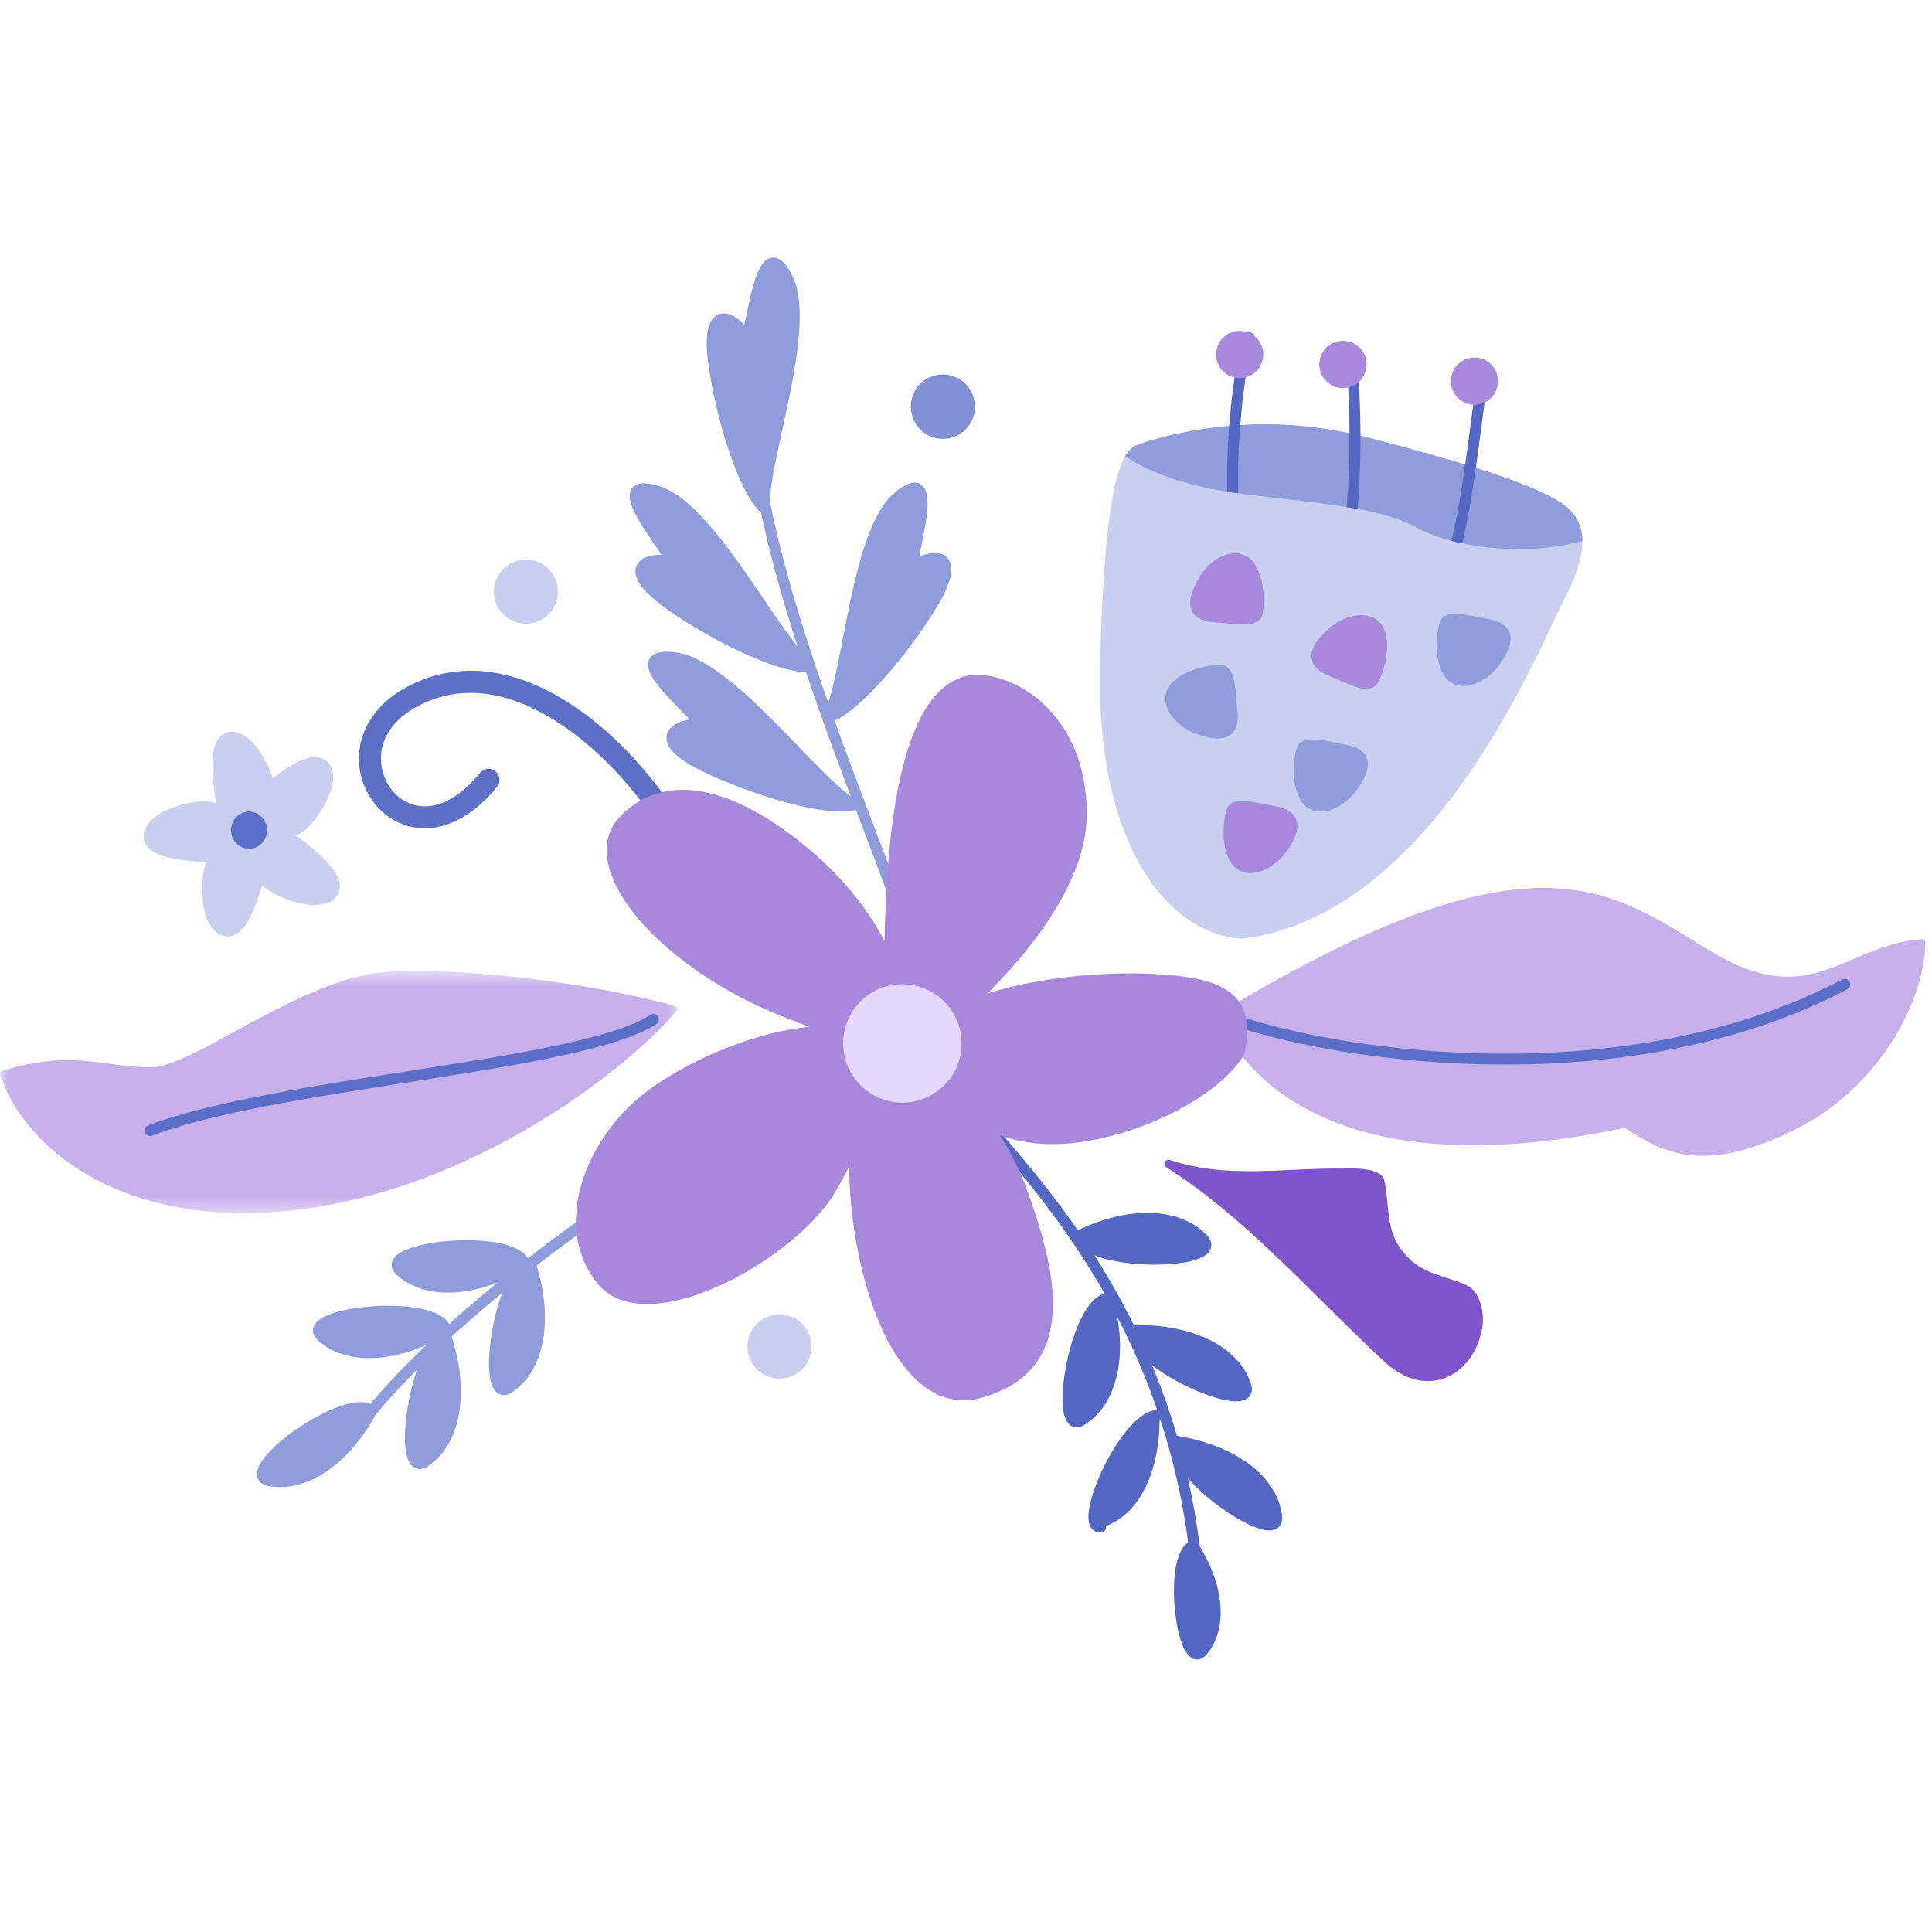<svg xmlns="http://www.w3.org/2000/svg" xmlns:xlink="http://www.w3.org/1999/xlink" width="120" height="120"><defs><path id="a" d="M0 .571h42.092v15.036H0z"/></defs><g fill="none" fill-rule="evenodd"><path fill="#8E9CDC" d="M31.204 80.302c-2.849 2.34-5.79 5.038-7.904 7.621-1.51 2.745-3.754 4.442-5.886 4.442a3.88 3.88 0 0 1-.76-.074c-.472-.095-.73-.402-.688-.82.146-1.475 4.412-4.382 6.428-4.382.233 0 .441.035.622.105 1.023-1.22 2.218-2.459 3.493-3.67-1.222.548-2.434.834-3.565.834-1.287 0-2.388-.379-3.182-1.096-.394-.355-.342-.698-.276-.87.363-.943 2.958-1.286 4.613-1.286 1.18 0 3.19.15 3.808 1.126a85.385 85.385 0 0 1 3.01-2.578c-1.058.417-2.102.633-3.084.633-1.288 0-2.388-.38-3.183-1.097-.394-.354-.341-.698-.275-.87.362-.943 2.958-1.285 4.613-1.285 1.179 0 3.185.15 3.805 1.123 2.14-1.666 4.09-3.049 5.425-3.932l.378.57c-1.302.86-3.191 2.2-5.268 3.811 1.058 3.435.472 6.513-1.505 7.862a.936.936 0 0 1-.525.184c-.352 0-.795-.243-.902-1.399-.107-1.15.175-3.328.808-4.952z"/><path fill="#8E9CDC" d="m28.072 83.09-.092-.288-.297.056c-1.793.334-2.687 5.075-2.51 6.986.107 1.156.55 1.399.903 1.399a.932.932 0 0 0 .524-.183c1.997-1.364 2.574-4.492 1.472-7.97m19.752-51.957c.783 3.987 2.17 8.4 3.62 12.521.314-.943.596-2.4.891-3.92.699-3.6 1.49-7.679 3.24-9.14.844-.705 1.434-.777 1.779-.354.455.554.24 1.845-.112 3.609-.052.26-.103.512-.142.732.316-.133.662-.235.984-.235.48 0 .724.223.845.41.268.415.203 1.05-.2 1.944-.838 1.86-4.496 6.896-6.887 8.072.828 2.309 1.662 4.502 2.402 6.45.563 1.48 1.07 2.817 1.48 3.95l-.643.233c-.408-1.13-.915-2.463-1.476-3.94l-.441-1.16a4.01 4.01 0 0 1-.933.099l-.001-.001c-2.809 0-7.982-2.004-9.605-3.046-.942-.605-1.345-1.19-1.199-1.742.124-.464.617-.783 1.409-.923a33.795 33.795 0 0 0-.517-.536c-1.368-1.4-2.312-2.447-2.01-3.166.143-.337.51-.507 1.094-.507.156 0 .335.011.54.035 2.262.272 5.15 3.26 7.697 5.898 1.231 1.274 2.404 2.488 3.204 3.04-.896-2.375-1.87-5.008-2.78-7.714-2.51-.04-7.908-3.122-9.632-4.7-.8-.731-1.104-1.362-.906-1.873.126-.324.5-.71 1.565-.716-.123-.187-.27-.4-.42-.617-1.084-1.575-1.824-2.74-1.473-3.41.097-.183.314-.403.803-.403.247 0 .547.054.917.164 2.184.652 4.522 4.086 6.586 7.118.733 1.076 1.44 2.114 2.04 2.86-.903-2.798-1.71-5.634-2.268-8.308-1.842-1.718-3.341-8.25-3.379-10.383-.015-.857.13-1.428.441-1.746a.858.858 0 0 1 .624-.263c.464 0 .918.344 1.268.707.05-.218.104-.471.158-.73.426-2.015.794-3.442 1.648-3.442.543 0 .927.634 1.168 1.11 1.032 2.032.149 6.093-.629 9.676-.376 1.728-.734 3.374-.75 4.347z"/><path fill="#C7AFEC" d="M119.537 58.37a.142.142 0 0 0-.102-.036c-1.659.105-2.994.675-4.286 1.227-1.332.568-2.59 1.104-4.111 1.104-1.427 0-2.945-.49-4.642-1.498a95.463 95.463 0 0 1-1.231-.748c-2.734-1.679-5.316-3.264-9.308-3.264-4.927 0-11.312 2.465-20.094 7.758a.136.136 0 0 0-.06.158c.104.33 2.696 8.067 15.808 8.067 2.838 0 6-.367 9.4-1.09 1.404.922 2.838 1.742 4.858 1.742 1.612 0 3.46-.523 5.648-1.599 3.204-1.574 5.138-3.944 6.195-5.654 1.247-2.017 1.983-4.285 1.969-6.067a.134.134 0 0 0-.044-.1"/><path fill="#5B6EC7" d="M93.484 66.12c-8.13 0-15.066-1.615-17.784-2.775a.342.342 0 1 1 .268-.63c4.93 2.106 23.965 5.73 38.454-1.874a.342.342 0 1 1 .318.606c-6.722 3.528-14.412 4.674-21.256 4.674"/><path fill="#5D70C7" d="M26.378 51.448c-.37 0-.739-.053-1.1-.16-1.575-.465-2.763-1.94-2.955-3.67-.216-1.947.838-3.769 2.82-4.875 2.79-1.556 5.995-1.428 9.268.367 3.404 1.867 5.838 4.921 6.727 6.148a.684.684 0 0 1-1.108.802c-2.693-3.718-8.72-9.193-14.221-6.121-1.508.84-2.283 2.126-2.127 3.527.132 1.19.93 2.2 1.985 2.511 1.317.39 2.79-.31 4.145-1.968a.684.684 0 1 1 1.059.866c-1.37 1.676-2.96 2.573-4.493 2.573"/><path fill="#5367C3" d="M69.401 81.81c.522 2.985-.219 5.527-2.014 6.669a.946.946 0 0 1-.507.167c-.352 0-.79-.234-.875-1.35-.14-1.836.852-6.47 2.6-6.952-2.524-4.445-5.418-7.768-7.584-10.255l-.045-.052a.342.342 0 0 1 .515-.45l.046.052c1.563 1.794 3.499 4.018 5.408 6.778 1.478-.711 2.973-1.086 4.329-1.086 1.544 0 2.856.5 3.695 1.405.347.375.28.701.21.863-.376.86-2.535.952-3.445.952-1.27 0-2.73-.168-3.762-.589.85 1.334 1.68 2.78 2.454 4.35a.347.347 0 0 1 .025-.001c3.643-.085 6.498 1.35 7.246 3.627.124.378.03.624-.07.763-.163.225-.452.339-.86.339-1.188 0-3.65-1.032-5.217-2.25a42.353 42.353 0 0 1 1.555 4.405.332.332 0 0 1 .083.004c3.6.59 6.13 2.52 6.442 4.917.037.288-.02.52-.169.692-.1.114-.29.25-.632.25-1.135 0-3.653-1.651-5.05-3.249.304 1.35.554 2.76.74 4.236 1.564 2.569 1.733 5.189.414 6.726-.174.202-.368.305-.58.305-.51 0-.905-.599-1.174-1.78-.358-1.574-.517-4.696.617-5.499a42.813 42.813 0 0 0-1.711-7.584.36.36 0 0 1-.065.023c-.015 3.332-1.358 5.846-3.34 6.544.006.024.016.048.016.074a.333.333 0 0 1-.332.342.69.69 0 0 1-.61-.335c-.1-.165-.15-.376-.15-.648 0-1.806 2.354-6.533 4.267-6.642a42.136 42.136 0 0 0-2.47-5.762z"/><g transform="translate(0 59.743)"><mask id="b" fill="#fff"><use xlink:href="#a"/></mask><path fill="#C7AFEC" d="M41.993 2.771c-3.68-1.081-10.712-2.2-16.11-2.2-.614 0-1.198.015-1.736.044-3.058.166-6.663 2.13-9.56 3.71-2.13 1.161-3.97 2.164-5.08 2.212-.876.038-1.708-.075-2.596-.195-.849-.115-1.727-.234-2.729-.234-1.342 0-2.68.224-4.088.686-.07.024-.11.1-.088.171.665 2.144 2.363 4.251 4.66 5.781 2.81 1.872 6.432 2.861 10.475 2.861a27.5 27.5 0 0 0 2.95-.163C29.438 14.22 39.14 6.525 42.06 2.99a.14.14 0 0 0 .025-.128.138.138 0 0 0-.093-.09" mask="url(#b)"/></g><path fill="#5B6EC7" d="M9.333 70.558a.342.342 0 0 1-.122-.661c3.742-1.425 9.919-2.392 15.894-3.327 6.682-1.045 12.994-2.033 15.292-3.534a.341.341 0 1 1 .374.573c-2.422 1.58-8.804 2.58-15.561 3.637-5.94.93-12.081 1.89-15.755 3.29a.34.34 0 0 1-.122.022"/><path fill="#7F53C9" d="M91.072 79.817c-1.618-.709-2.935-.645-4.123-2.329-.869-1.232-.655-2.763-.96-4.143-.202-.916-2.195-.76-2.787-.764-3.556-.025-7.087.636-10.546-.536h-.01a.223.223 0 0 0-.069-.01.242.242 0 0 0-.06.008.239.239 0 0 0-.165.187.241.241 0 0 0 .081.26c.01.007.015.017.025.024 5.03 3.183 9.25 8.133 13.62 12.135 2.496 2.286 5.476.893 5.995-2.236.139-.833-.116-2.209-1-2.596"/><path fill="#C8CFF0" d="M50.356 83.19a1.99 1.99 0 1 1-3.897.803 1.99 1.99 0 0 1 3.897-.803M34.603 36.296a1.99 1.99 0 1 1-3.897.802 1.99 1.99 0 0 1 3.897-.802"/><path fill="#8291D7" d="M60.5 24.804a1.99 1.99 0 1 1-3.896.803 1.99 1.99 0 0 1 3.897-.803"/><path fill="#A788DD" d="M74.145 60.758c-1.05-.193-2.46-.299-3.972-.299-1.816 0-5.366.167-8.845 1.248 2.945-2.939 6.176-7.13 6.173-11.167-.004-5.88-4.08-8.622-6.832-8.622a2.89 2.89 0 0 0-.808.105c-4.079 1.21-4.805 10.115-4.918 16.446-1.06-2.05-2.664-4.028-4.726-5.753-2.864-2.395-5.563-3.66-7.807-3.66-1.533 0-2.852.57-3.92 1.693-.717.753-.962 1.76-.71 2.913.711 3.26 5.203 7.218 10.679 9.412.648.26 1.244.49 1.818.704-3.719.37-7.702 2.226-10.044 3.97-2.38 1.77-4.066 4.511-4.398 7.152-.232 1.835.21 3.5 1.274 4.816.688.85 1.725 1.28 3.084 1.28h.001c4.04 0 9.772-3.78 11.63-6.876.327-.543.635-1.108.927-1.678-.01 4.003 1.14 9.926 3.763 12.852.999 1.114 2.12 1.678 3.337 1.678.37 0 .753-.054 1.137-.16 1.812-.505 3.081-1.45 3.771-2.812 1.432-2.825.207-6.966-1.18-10.644-.328-.866-.845-1.844-1.468-2.838.58.192 1.184.346 1.818.444.447.068.928.103 1.43.103h.001c4.443 0 10.237-2.71 11.923-5.576l.065-.277c.21-1.5.528-3.768-3.203-4.454"/><path fill="#E5D8FC" d="M59.652 64.066a3.69 3.69 0 0 0-4.345-2.862c-.962.198-1.79.76-2.33 1.58a3.655 3.655 0 0 0-.531 2.766 3.69 3.69 0 0 0 3.599 2.937 3.683 3.683 0 0 0 3.607-4.421"/><path fill="#C8CFF0" d="M96.736 31.09c-1.656-.947-4.204-1.933-11.77-3.912a25.323 25.323 0 0 0-6.402-.817c-4.24 0-7.327 1.056-7.903 1.268-1.043.383-2.048 2.304-2.335 13.667-.273 11.387 4.382 16.795 8.824 17.001h.016c.015 0 .029 0 .043-.002 10.673-1.35 16.995-14.82 19.375-19.89.27-.576.49-1.044.66-1.374 1.533-2.978 1.372-4.866-.508-5.94"/><path fill="#8F9DDD" d="m98.294 33.586-.28.076c-1.047.286-2.305.444-3.645.444-1.224 0-2.448-.123-3.549-.362a7.484 7.484 0 0 1-.67-.158c-.862-.218-1.635-.513-2.237-.854-.889-.507-2.154-.855-3.59-1.122-.219-.034-.444-.075-.677-.116-1.265-.206-2.633-.363-3.987-.52-.964-.11-1.88-.212-2.749-.335l-.69-.103c-3.099-.492-4.98-1.354-6.019-2.004l-.335-.204.253-.302c.158-.191.336-.321.548-.396.464-.171 2.605-.91 5.682-1.17.226-.026.452-.04.684-.054a24.88 24.88 0 0 1 6.784.506c.226.04.458.096.684.15.157.034.308.076.465.117a163.33 163.33 0 0 1 6.038 1.675c.233.076.451.144.664.205 2.673.841 4.041 1.443 5.067 2.025.937.546 1.436 1.27 1.532 2.215l.027.287z"/><path fill="#5367C3" d="M92.386 23.896c-.082.37-.206 1.306-.356 2.483-.11.82-.232 1.743-.362 2.68-.246 1.683-.527 3.413-.848 4.685a7.47 7.47 0 0 1-.67-.158c.328-1.265.608-3.022.854-4.732.13-.896.246-1.778.349-2.564.157-1.197.28-2.141.37-2.544a.34.34 0 0 1 .41-.253c.184.04.294.219.253.403M84.5 27.062c0 1.436-.04 3.03-.177 4.548-.219-.034-.444-.075-.677-.116a52.69 52.69 0 0 0 .172-4.582c-.008-2.017-.124-3.68-.2-4.302a.342.342 0 1 1 .678-.095c.089.65.198 2.42.205 4.547m-7.591 3.577c-.041-1.395.02-2.873.123-4.233.212-2.599.602-4.78.841-5.272a.342.342 0 0 0-.157-.459.35.35 0 0 0-.458.157c-.294.609-.704 2.941-.91 5.628a42.62 42.62 0 0 0-.13 4.076l.691.103z"/><path fill="#A788DD" d="M93.035 23.479a1.465 1.465 0 1 1-2.905.39 1.465 1.465 0 0 1 2.905-.39m-8.168-1.039a1.466 1.466 0 1 1-2.906.39 1.466 1.466 0 0 1 2.906-.39m-6.417-.617a1.465 1.465 0 1 1-2.904.39 1.465 1.465 0 0 1 2.904-.39"/><path fill="#8F9DDD" d="M93.74 39.24c-.182-.417-.63-.679-1.365-.8a32.71 32.71 0 0 1-.629-.12c-.54-.107-1.007-.2-1.382-.2-.66 0-.884.318-.955.58-.18.637-.363 2.124.243 3.193.262.458.705.709 1.25.709.83 0 1.779-.602 2.36-1.497.53-.806.682-1.398.478-1.866m-8.875 7.801c-.182-.417-.63-.678-1.365-.8a32.62 32.62 0 0 1-.628-.12c-.54-.107-1.008-.199-1.384-.199-.659 0-.883.317-.954.58-.18.636-.364 2.123.243 3.192.262.458.705.71 1.25.71.83 0 1.779-.602 2.36-1.498.53-.805.682-1.398.478-1.865"/><path fill="#A788DD" d="M80.502 50.864c-.182-.417-.63-.678-1.365-.8-.217-.038-.427-.08-.627-.12-.542-.107-1.008-.199-1.384-.199-.66 0-.884.317-.955.579-.181.637-.364 2.124.243 3.193.26.458.705.71 1.25.71.829 0 1.778-.603 2.359-1.498.53-.805.683-1.398.479-1.865m5.521-11.658c-.198-.623-.752-.995-1.478-.995-.752 0-1.581.38-2.216 1.014-.686.677-.959 1.225-.856 1.724.091.446.474.795 1.168 1.067.203.083.4.167.59.248.68.292 1.217.523 1.645.523.444 0 .643-.258.72-.408.31-.584.798-2 .427-3.173"/><path fill="#8F9DDD" d="M76.854 44.071c-.024-.218-.042-.432-.06-.636-.102-1.148-.19-2.138-1.02-2.138-.662.004-2.14.244-2.997 1.126a1.378 1.378 0 0 0-.345 1.352c.214.816 1.062 1.578 2.111 1.893.435.133.792.199 1.093.199.408 0 .724-.123.938-.365.268-.302.36-.771.28-1.43"/><path fill="#A788DD" d="M77.867 34.95a1.375 1.375 0 0 0-1.148-.59c-.866 0-1.839.714-2.365 1.735-.447.855-.54 1.46-.29 1.904.223.396.695.611 1.439.66.218.016.432.036.636.055.398.038.773.074 1.09.074.268 0 1.084 0 1.198-.685.117-.653.15-2.15-.56-3.153"/><path fill="#C8CFF0" d="m18.963 52.329-.168-.138a2.461 2.461 0 0 0-.455-.286c.065-.025.132-.05.186-.076.73-.349 1.722-1.712 2.042-2.804.181-.618.154-1.123-.08-1.502-.2-.324-.518-.495-.917-.495-.778 0-1.747.648-2.629 1.312-.23-.749-.684-1.609-1.19-2.161-.439-.48-.888-.723-1.358-.723a1.01 1.01 0 0 0-.76.351c-.582.67-.466 2.111-.31 3.41l.025.216c.018.162.056.323.108.481a2.532 2.532 0 0 0-.189-.067 2.092 2.092 0 0 0-.58-.069c-1.187 0-3.524.674-3.755 1.963-.053.298.015.58.197.815.541.701 1.978.869 3.282.97l.217.017c.061.006.124.008.187.008h.005c-.343.76-.365 2.315-.025 3.337.202.611.513 1.011.922 1.19.137.06.278.09.418.09 1.05 0 1.646-1.581 2.123-3.063l.036-.11c.597.574 2.097 1.213 3.245 1.213.558 0 .985-.145 1.27-.431a1.01 1.01 0 0 0 .302-.782c-.047-.885-1.134-1.84-2.149-2.666"/><path fill="#5B6EC7" d="M15.469 50.397a1.168 1.168 0 0 0 0 2.334 1.168 1.168 0 0 0 0-2.334"/></g></svg>